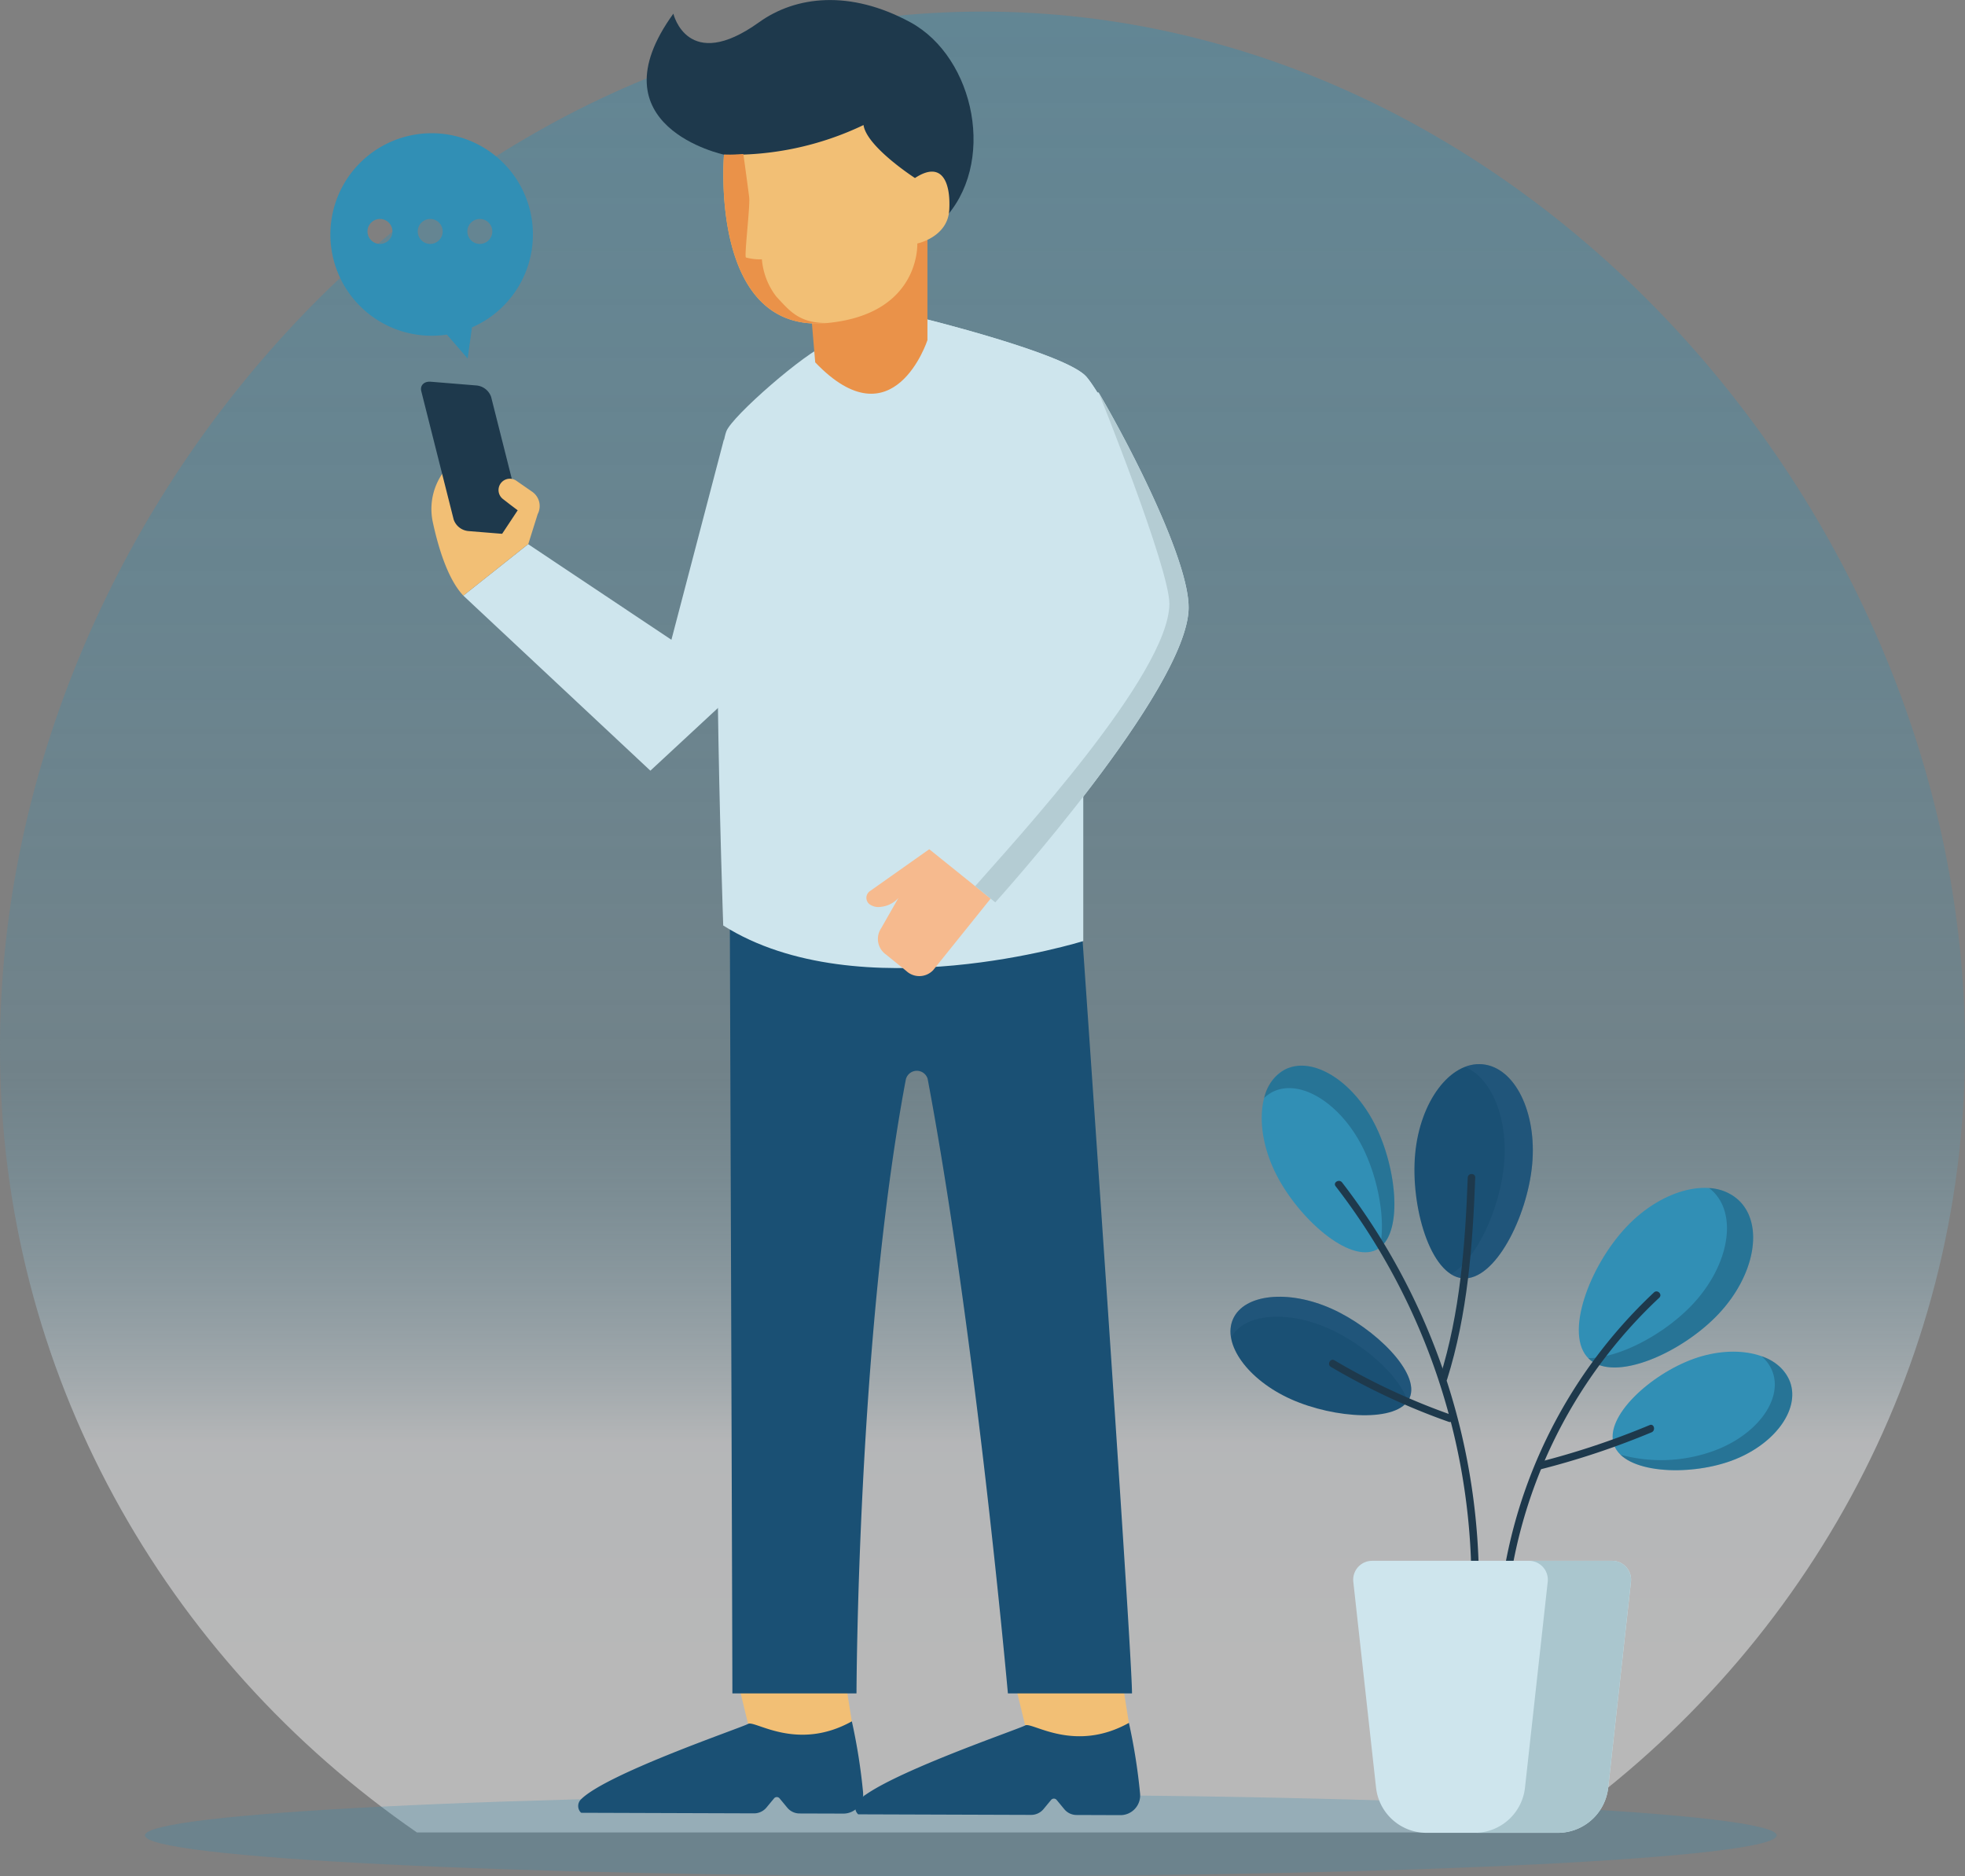 <svg xmlns="http://www.w3.org/2000/svg" xmlns:xlink="http://www.w3.org/1999/xlink" width="202.054" height="192.94" viewBox="0 0 202.054 192.94">
  <rect x="0" y="0" width="202.054" height="192.94" fill="#808080" stroke="none"/>
  <defs>
    <linearGradient id="linear-gradient" x1="0.5" y1="0.923" x2="0.5" y2="-0.187" gradientUnits="objectBoundingBox">
      <stop offset="0" stop-color="#fff"/>
      <stop offset="0.126" stop-color="#f8fbfe"/>
      <stop offset="0.305" stop-color="#318fb5" stop-opacity="0.412"/>
      <stop offset="0.516" stop-color="#318fb5" stop-opacity="0.639"/>
      <stop offset="0.752" stop-color="#318fb5" stop-opacity="0.8"/>
      <stop offset="1" stop-color="#318fb5"/>
    </linearGradient>
  </defs>
  <g id="Group_175" data-name="Group 175" transform="translate(-294.69 -83.879)">
    <path id="Path_378" data-name="Path 378" d="M337.562,272.128h116.31c25.924-17.871,42.872-47.341,42.872-80.7,0-54.519-45.231-106.551-101.027-106.551S294.69,136.911,294.69,191.43C294.69,224.787,311.638,254.257,337.562,272.128Z" transform="translate(0 0.195)" opacity="0.44" fill="url(#linear-gradient)"/>
    <path id="Path_415" data-name="Path 415" d="M83.893,0c46.333,0,83.893,1.879,83.893,4.2s-37.56,4.2-83.893,4.2S0,6.516,0,4.2,37.56,0,83.893,0Z" transform="translate(309.593 268.424)" fill="#318fb5" opacity="0.25"/>
    <g id="Group_171" data-name="Group 171" transform="translate(328.66 83.879)">
      <g id="Group_170" data-name="Group 170" transform="translate(9.319)">
        <g id="Group_168" data-name="Group 168" transform="translate(16.158 172.095)">
          <path id="Path_379" data-name="Path 379" d="M369.23,228.834l.628,3.957-2.964,3.9-7.7-3.641-.878-3.614,9.5-1.57Z" transform="translate(-341.717 -227.867)" fill="#f2bf75"/>
          <path id="Path_380" data-name="Path 380" d="M365.941,240.873l-.8-.967a.367.367,0,0,0-.567,0l-.78.941a1.652,1.652,0,0,1-1.279.6l-17.78-.059a.954.954,0,0,1-.049-1.343c2.57-2.665,16.528-7.4,17.222-7.8s5.026,2.88,10.665-.261a60.078,60.078,0,0,1,1.155,7.318,2.029,2.029,0,0,1-2.023,2.17l-4.512-.014A1.629,1.629,0,0,1,365.941,240.873Z" transform="translate(-344.427 -227.063)" fill="#1a5074"/>
        </g>
        <g id="Group_169" data-name="Group 169" transform="translate(44.648 172.255)">
          <path id="Path_381" data-name="Path 381" d="M393.067,228.968l.628,3.956-2.964,3.9-7.7-3.641-.878-3.614,9.5-1.57Z" transform="translate(-365.554 -228.001)" fill="#f2bf75"/>
          <path id="Path_382" data-name="Path 382" d="M389.778,241.007l-.8-.968a.369.369,0,0,0-.568,0l-.779.941a1.656,1.656,0,0,1-1.28.6l-17.78-.059a.955.955,0,0,1-.049-1.343c2.57-2.665,16.53-7.4,17.222-7.8s5.027,2.88,10.666-.261a60.165,60.165,0,0,1,1.153,7.318,2.029,2.029,0,0,1-2.023,2.17l-4.512-.016A1.628,1.628,0,0,1,389.778,241.007Z" transform="translate(-368.265 -227.197)" fill="#1a5074"/>
        </g>
        <path id="Path_383" data-name="Path 383" d="M361.359,121.642,355.947,142.3l-14.731-9.831-6.665,5.292,19.233,18,13.832-12.833Z" transform="translate(-330.197 -76.507)" fill="#cee5ed"/>
        <path id="Path_384" data-name="Path 384" d="M341.73,132.243l-4.286-8.458a1.77,1.77,0,0,0-2.474-.709h0a6.435,6.435,0,0,0-3.025,6.877c.581,2.7,1.563,5.9,3.142,7.576Z" transform="translate(-330.734 -76.276)" fill="#f2bf75"/>
        <path id="Path_385" data-name="Path 385" d="M336.607,117.107l-4.7-.384c-.681-.055-1.117.384-.968.975l3.333,13.207a1.772,1.772,0,0,0,1.512,1.176l4.7.382c1.095.09,1.727,2.029.969-.974l-3.333-13.207A1.768,1.768,0,0,0,336.607,117.107Z" transform="translate(-330.909 -77.468)" fill="#1e394c"/>
        <path id="Path_386" data-name="Path 386" d="M340.622,131.84l.985-3.136a1.787,1.787,0,0,0-.565-2.294l-1.633-1.133a1.164,1.164,0,0,0-1.542.19h0a1.165,1.165,0,0,0,.164,1.688l.752.583.767.578-1.82,2.748Z" transform="translate(-329.606 -75.839)" fill="#f2bf75"/>
        <path id="Path_387" data-name="Path 387" d="M398.836,244.441c0-4.616-5.362-81.45-5.362-81.45s-10.827-10.54-16.72-9.424c-5.892-1.116-19.289,6.7-19.289,6.7s.279,79.56.279,84.176h12.762s.088-36.632,5.063-63.086a1.162,1.162,0,0,1,2.254-.117c4.974,26.456,8.252,63.2,8.252,63.2Z" transform="translate(-325.725 -70.297)" fill="#1a5074"/>
        <path id="Path_388" data-name="Path 388" d="M377.208,111.2s15.066,3.687,17.15,6.091,9.917,17.39,9.777,22.439c-.165,5.911-10.3,18.527-10.1,17.791v17.8s-23.079,7.213-37.023-1.6c0,0-1.6-45.723.32-50.818.59-1.567,8.174-8.174,10.417-8.976S377.208,111.2,377.208,111.2Z" transform="translate(-325.935 -78.546)" fill="#cee5ed"/>
        <path id="Path_389" data-name="Path 389" d="M400.8,139.728c-.143,5.27-8.222,15.876-9.823,17.584l-.01.01-.264.2-5.087,4.567-6.13-5.529s11.3-8.053,9.736-18.392c-1.1-7.274-8.654-20.315-8.654-20.315a27.93,27.93,0,0,1-7.107-6.539c.264-.072.414-.11.414-.11s15.069,3.682,17.151,6.087S400.94,134.68,400.8,139.728Z" transform="translate(-322.602 -78.546)" fill="#cee5ed"/>
        <path id="Path_390" data-name="Path 390" d="M376.482,104.193v10.7s-3.486,10.7-11.54,2.284l-.722-8.535Z" transform="translate(-324.406 -79.914)" fill="#ea9249"/>
        <path id="Path_391" data-name="Path 391" d="M358.278,99.784s-13.623-2.885-5.209-14.5c0,0,1.443,6.171,8.815.882,3.758-2.7,9.331-3.37,15.547,0,6.651,3.606,8.975,14.665,3.286,20.434l-11.139-2.243Z" transform="translate(-327.118 -83.879)" fill="#1e394c"/>
        <path id="Path_392" data-name="Path 392" d="M356.99,97.683s-1.6,18.511,10.658,17.31c9.577-.939,9.216-8.174,9.216-8.174s3.125-.642,3.286-3.446-.721-5.129-3.526-3.286c0,0-4.968-3.206-5.289-5.45A31.15,31.15,0,0,1,356.99,97.683Z" transform="translate(-325.831 -81.779)" fill="#f2bf75"/>
        <path id="Path_393" data-name="Path 393" d="M370.749,165.147a1.964,1.964,0,0,0,.5,2.713l2.078,1.683a1.963,1.963,0,0,0,2.757-.071l6.527-8.125-6.243-4.8-6.788,4.794a.834.834,0,0,0,.02,1.376,1.58,1.58,0,0,0,1.125.232,2.778,2.778,0,0,0,1.8-.92Z" transform="translate(-323.428 -69.694)" fill="#f6ba8e"/>
        <path id="Path_394" data-name="Path 394" d="M374.219,164.218l7.287,5.866s19.8-21.9,19.881-30.276c.045-4.709-5.675-16.048-9.257-22.165H379.3s9.153,13.778,11.915,20.388a4,4,0,0,1-.4,3.812C387.473,146.715,377.6,160.968,374.219,164.218Z" transform="translate(-322.454 -77.288)" fill="#cee5ed"/>
        <path id="Path_395" data-name="Path 395" d="M391.278,117.643s7.312,18.131,7.278,21.767c-.071,7.209-15.89,24.356-19.971,29.008l2.069,1.666s19.8-21.9,19.881-30.276C400.58,135.1,394.86,123.76,391.278,117.643Z" transform="translate(-321.602 -77.288)" fill="#b4ccd3"/>
        <path id="Path_396" data-name="Path 396" d="M362.379,111.807a7.256,7.256,0,0,1-1.494-3.847,5.535,5.535,0,0,1-1.643-.186c-.186-.186.448-5.3.336-6.2-.079-.632-.411-3.1-.6-4.445a19.143,19.143,0,0,1-1.99.068s-1.6,18.511,10.658,17.31C364.663,114.555,363.687,113.189,362.379,111.807Z" transform="translate(-325.831 -81.293)" fill="#ea9249"/>
      </g>
      <path id="Path_397" data-name="Path 397" d="M343.775,103.913a10.413,10.413,0,1,0-8.681,12.136l2.136,2.46.441-3.2A10.416,10.416,0,0,0,343.775,103.913Zm-15.562,2.811a1.282,1.282,0,1,1,1.282-1.282A1.282,1.282,0,0,1,328.213,106.724Zm5.167,0a1.282,1.282,0,1,1,1.282-1.282A1.283,1.283,0,0,1,333.38,106.724Zm5.1,0a1.282,1.282,0,1,1,1.284-1.282A1.283,1.283,0,0,1,338.484,106.724Z" transform="translate(-323.112 -81.641)" fill="#318fb5"/>
    </g>
    <g id="Group_174" data-name="Group 174" transform="translate(421.214 193.31)">
      <g id="Group_172" data-name="Group 172" transform="translate(0 0)">
        <path id="Path_398" data-name="Path 398" d="M444.879,199.063c3.768-3.993,4.7-9.234,2.082-11.706s-7.8-1.238-11.565,2.755-6.452,11.088-3.833,13.56S441.111,203.055,444.879,199.063Z" transform="translate(-394.7 -173.359)" fill="#318fb5"/>
        <path id="Path_399" data-name="Path 399" d="M446.8,187.354a4.85,4.85,0,0,0-3.059-1.257,4.3,4.3,0,0,1,.366.3c2.619,2.472,1.686,7.711-2.082,11.7-2.835,3-7.458,5.494-10.69,5.492.024.024.041.055.067.079,2.619,2.472,9.547-.617,13.316-4.61S449.42,189.826,446.8,187.354Z" transform="translate(-394.54 -173.356)" fill="#0f2a3f" opacity="0.26"/>
        <path id="Path_400" data-name="Path 400" d="M428.483,185.77c.5-5.387-1.782-10.005-5.1-10.316s-6.425,3.8-6.929,9.19,1.547,12.507,4.869,12.817S427.978,191.155,428.483,185.77Z" transform="translate(-397.461 -175.437)" fill="#1a5074"/>
        <path id="Path_401" data-name="Path 401" d="M422.765,175.454a3.974,3.974,0,0,0-1.821.269c2.726,1.091,4.482,5.262,4.034,10.047-.417,4.459-2.778,9.752-5.463,11.267a2.677,2.677,0,0,0,1.192.424c3.324.312,6.66-6.306,7.164-11.691S426.088,175.764,422.765,175.454Z" transform="translate(-396.848 -175.437)" fill="#34648c" opacity="0.25"/>
        <path id="Path_402" data-name="Path 402" d="M414.871,181.606c-2.3-4.537-6.441-7.061-9.24-5.64s-3.2,6.252-.9,10.788,7.512,9.17,10.311,7.747S417.175,186.142,414.871,181.606Z" transform="translate(-400.025 -175.411)" fill="#318fb5"/>
        <path id="Path_403" data-name="Path 403" d="M414.83,181.606c-2.3-4.537-6.441-7.061-9.24-5.64a4.371,4.371,0,0,0-2.139,2.926,3.586,3.586,0,0,1,.857-.617c2.8-1.422,6.936,1.1,9.24,5.639,1.617,3.184,2.424,7.545,1.8,10.358C417.734,192.467,417.034,185.944,414.83,181.606Z" transform="translate(-399.984 -175.411)" fill="#0f2a3f" opacity="0.26"/>
        <path id="Path_404" data-name="Path 404" d="M410.945,196.682c-4.441-1.989-8.976-1.518-10.127,1.053s1.517,6.266,5.958,8.255,11.04,2.443,12.191-.127S415.386,198.672,410.945,196.682Z" transform="translate(-400.55 -171.53)" fill="#1a5074"/>
        <path id="Path_405" data-name="Path 405" d="M410.944,196.682c-4.441-1.989-8.976-1.518-10.127,1.053a3.3,3.3,0,0,0-.2,1.951c1.226-2.478,5.69-2.913,10.07-.951,3.575,1.6,7.331,4.905,8.064,7.475a2.079,2.079,0,0,0,.215-.345C420.117,203.293,415.385,198.672,410.944,196.682Z" transform="translate(-400.549 -171.53)" fill="#34648c" opacity="0.25"/>
        <path id="Path_406" data-name="Path 406" d="M445.531,211.437c4.434-1.58,7.189-5.217,6.153-8.126s-5.47-3.986-9.9-2.406-9.25,5.951-8.215,8.86S441.1,213.016,445.531,211.437Z" transform="translate(-394.133 -170.608)" fill="#318fb5"/>
        <path id="Path_407" data-name="Path 407" d="M451.55,203.234a4.569,4.569,0,0,0-2.941-2.663,3.915,3.915,0,0,1,1.146,1.637c1.036,2.908-1.719,6.546-6.153,8.126a15.859,15.859,0,0,1-9.5.362c2.031,1.954,7.437,2.035,11.291.663C449.831,209.78,452.586,206.143,451.55,203.234Z" transform="translate(-394 -170.531)" fill="#0f2a3f" opacity="0.26"/>
        <path id="Path_408" data-name="Path 408" d="M424.379,228.432a50.3,50.3,0,0,1,15.76-32.788c.361-.341-.184-.884-.544-.544a51.11,51.11,0,0,0-15.986,33.332c-.039.494.73.49.77,0Z" transform="translate(-396.049 -171.62)" fill="#1e394c"/>
        <path id="Path_409" data-name="Path 409" d="M424.327,228.492a67.684,67.684,0,0,0-14.052-42.847c-.3-.387-.966,0-.665.388a67.032,67.032,0,0,1,13.947,42.458.385.385,0,0,0,.77,0Z" transform="translate(-398.796 -173.476)" fill="#1e394c"/>
        <path id="Path_410" data-name="Path 410" d="M419.314,206.01c2.1-6.684,2.634-13.782,2.891-20.748.018-.495-.752-.495-.77,0-.255,6.9-.785,13.919-2.864,20.543-.148.473.594.675.742.2Z" transform="translate(-397.036 -173.592)" fill="#1e394c"/>
        <path id="Path_411" data-name="Path 411" d="M409.215,201.6a68.931,68.931,0,0,0,12.106,5.651c.464.176.663-.569.2-.742a67.966,67.966,0,0,1-11.922-5.573c-.421-.264-.807.4-.388.665Z" transform="translate(-398.894 -170.471)" fill="#1e394c"/>
        <path id="Path_412" data-name="Path 412" d="M438.516,206.5a82.235,82.235,0,0,1-11.388,3.8.385.385,0,0,0,.2.742,82.239,82.239,0,0,0,11.388-3.8c.451-.189.253-.933-.2-.742Z" transform="translate(-395.415 -169.379)" fill="#1e394c"/>
      </g>
      <g id="Group_173" data-name="Group 173" transform="translate(12.62 51.078)">
        <path id="Path_413" data-name="Path 413" d="M411.121,220.332l2.338,21.166a5.223,5.223,0,0,0,5.191,4.648h13.491a5.222,5.222,0,0,0,5.191-4.648l2.338-21.166a1.945,1.945,0,0,0-1.933-2.159H413.055A1.945,1.945,0,0,0,411.121,220.332Z" transform="translate(-411.109 -218.173)" fill="#cee5ed"/>
        <path id="Path_414" data-name="Path 414" d="M435.7,218.173h-8.559a1.945,1.945,0,0,1,1.934,2.159L426.737,241.5a5.223,5.223,0,0,1-5.191,4.648H430.1a5.222,5.222,0,0,0,5.191-4.648l2.338-21.166A1.945,1.945,0,0,0,435.7,218.173Z" transform="translate(-409.072 -218.173)" fill="#aac6ce"/>
      </g>
    </g>
  </g>
</svg>
